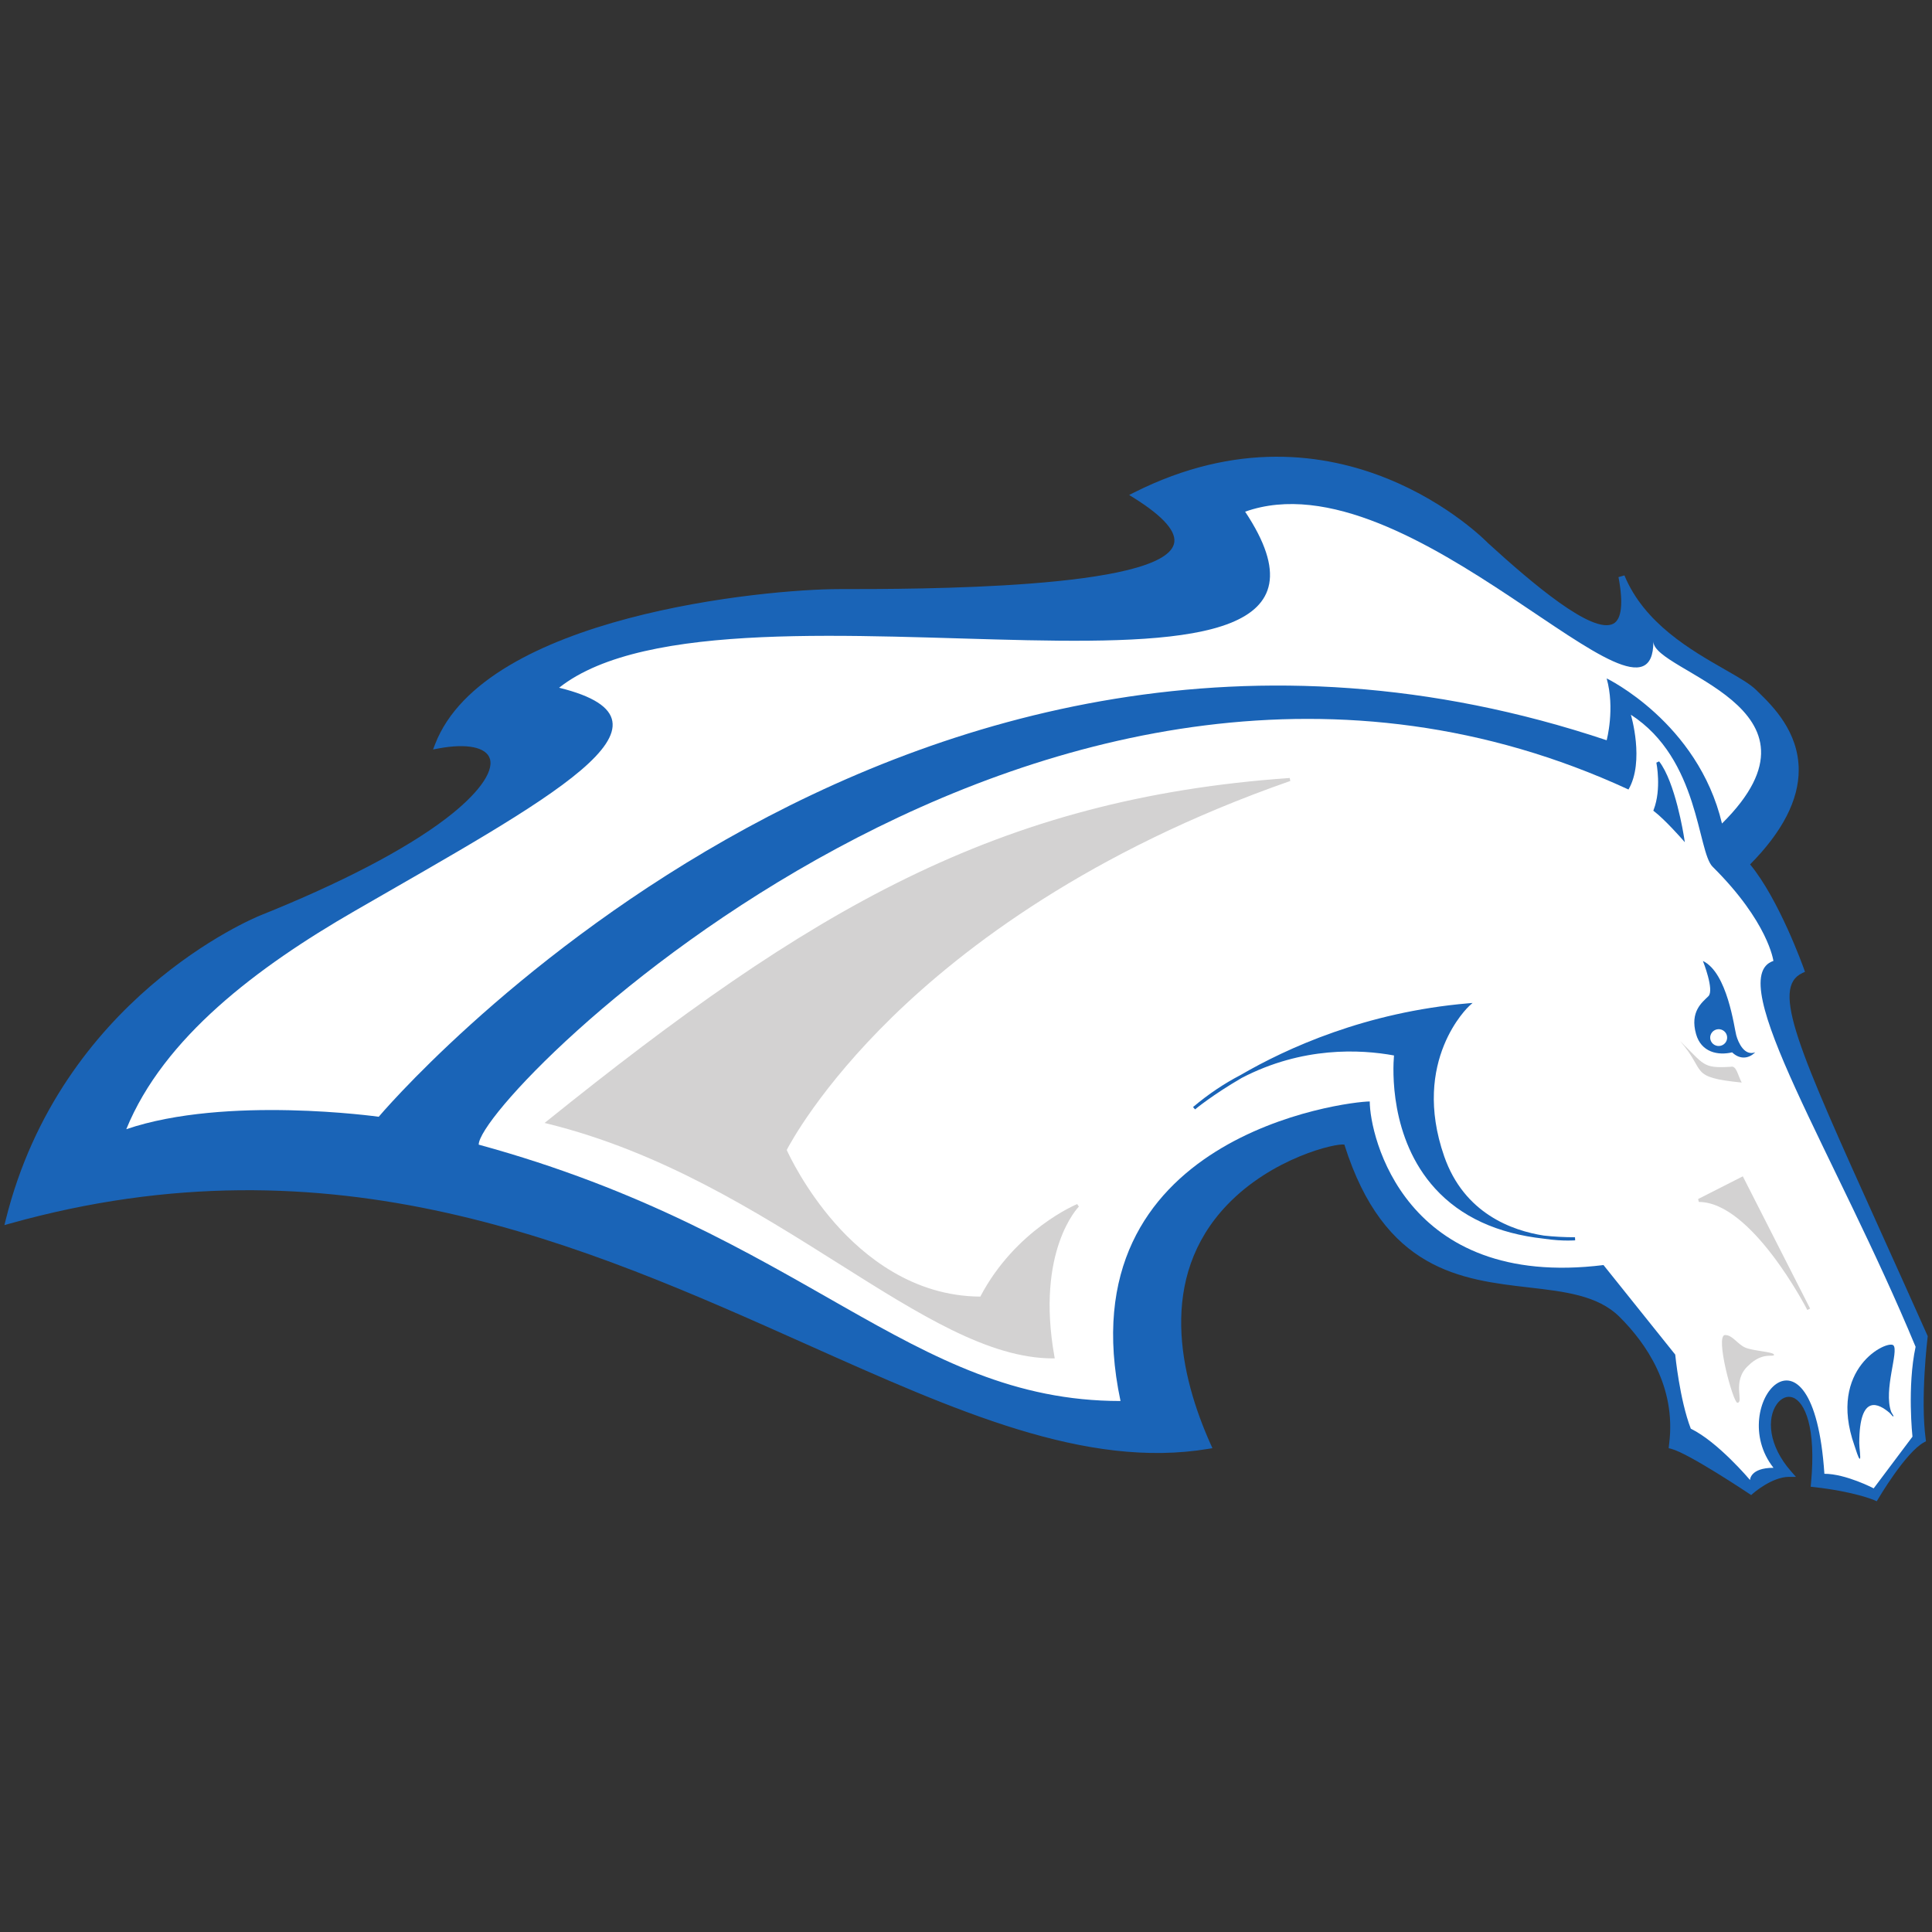<?xml version="1.0" encoding="UTF-8"?>
<svg width="200px" height="200px" viewBox="0 0 200 200" version="1.1" xmlns="http://www.w3.org/2000/svg" xmlns:xlink="http://www.w3.org/1999/xlink">
    <rect x="0" y="0" width="200" height="200" fill="#333333" stroke="none"/>
    <!-- Generator: Sketch 51.3 (57544) - http://www.bohemiancoding.com/sketch -->
    <title>ala-huntsville</title>
    <desc>Created with Sketch.</desc>
    <defs></defs>
    <g id="ala-huntsville" stroke="none" stroke-width="1" fill="none" fill-rule="evenodd">
        <g id="ala-huntsville_BGL" transform="translate(0, 31.841)">
            <g id="ala-huntsville" transform="translate(0, 13.899)">
                <g id="g10" transform="translate(100, 55.203) scale(-1, 1) rotate(-180) translate(-100, -55.203) translate(0, 0.634)" fill-rule="nonzero">
                    <g id="g12">
                        <path d="M125.045,5.844 C94.005,0.665 57.427,45.007 0.904,29.146 C6.131,50.187 23.484,58.999 27.091,60.461 C54.691,71.539 55.014,80.169 45.338,78.347 C50.566,91.942 81.279,94.208 86.833,94.208 C114.605,94.208 129.962,96.474 117.545,104.243 C138.784,114.924 153.812,99.064 153.812,99.064 C161.981,91.618 169.776,85.792 167.862,95.826 C170.802,88.705 179.46,85.954 181.584,83.85 C183.707,81.746 190.537,75.758 180.734,66.047 C183.817,62.487 186.45,55.077 186.45,55.077 C182.27,53.135 186.675,45.262 199.227,17.144 C199.227,17.144 198.448,10.782 199.028,6.488 C197.027,5.418 194.149,0.51 194.149,0.51 C194.149,0.51 192.157,1.402 187.792,1.889 C189.296,17.485 178.526,10.494 185.204,2.947 C183.285,2.947 181.253,1.146 181.253,1.146 C181.253,1.146 174.948,5.368 173.089,5.837 C173.175,6.747 174.396,12.962 167.862,19.436 C161.327,25.91 145.67,17.2 139.44,37.238 C138.563,38.107 113.282,32.063 125.045,5.844" id="path96" fill="#1A64B7"></path>
                        <path d="M188.141,2.171 C191.464,1.775 193.352,1.158 194.013,0.909 C194.607,1.891 196.885,5.527 198.681,6.657 C198.189,10.657 198.808,16.322 198.897,17.094 C197.104,21.109 195.478,24.71 194.02,27.94 C185.341,47.163 182.578,53.282 186.049,55.232 C185.551,56.574 183.173,62.739 180.489,65.838 L180.295,66.063 L180.506,66.273 C183.867,69.603 185.566,72.814 185.557,75.817 C185.546,79.521 182.976,82.037 181.595,83.389 L181.355,83.624 C180.774,84.2 179.607,84.867 178.255,85.64 C175.254,87.356 170.901,89.846 168.447,93.949 C168.587,92.049 168.22,90.88 167.338,90.395 C165.375,89.316 161.265,91.837 153.594,98.828 C153.429,99 138.702,114.155 118.196,104.207 C121.283,102.193 122.574,100.486 122.14,98.998 C121.108,95.464 110.218,93.888 86.833,93.888 C84.356,93.888 75.22,93.369 66.043,91.065 C58.429,89.154 48.848,85.478 45.858,78.76 C48.863,79.216 50.891,78.622 51.334,77.133 C52.297,73.893 45.212,67.389 27.213,60.165 C26.39,59.831 7.139,51.801 1.353,29.603 C34.838,38.799 60.834,27.18 83.783,16.922 C99.034,10.105 112.23,4.208 124.582,6.094 C121.445,13.271 118.212,26.072 129.912,34.039 C134.117,36.902 139.035,38.093 139.668,37.465 L139.725,37.409 L139.748,37.332 C143.722,24.554 151.522,23.656 158.404,22.863 C162.16,22.43 165.708,22.021 168.09,19.661 C170.941,16.837 174.179,12.188 173.44,6.064 C175.384,5.389 180.169,2.251 181.231,1.547 C181.727,1.947 183.099,2.96 184.564,3.211 C182.29,6.078 182.325,8.953 183.378,10.48 C184.004,11.388 184.933,11.759 185.803,11.445 C186.526,11.186 188.809,9.753 188.141,2.171 Z M194.282,0.101 L194.017,0.218 C193.998,0.227 192.005,1.097 187.756,1.572 L187.44,1.607 L187.47,1.919 C188.038,7.804 186.808,10.405 185.583,10.844 C184.998,11.054 184.371,10.785 183.911,10.12 C182.935,8.705 183.001,5.922 185.447,3.158 L185.916,2.628 L185.204,2.628 C183.428,2.628 181.487,0.926 181.468,0.909 L181.281,0.743 L181.073,0.882 C181.01,0.924 174.793,5.077 173.009,5.528 L172.742,5.595 L172.768,5.867 C172.773,5.922 172.782,5.995 172.794,6.086 C173.526,11.981 170.392,16.477 167.633,19.21 C165.41,21.412 161.971,21.809 158.33,22.228 C151.273,23.041 143.278,23.961 139.169,37.024 C138.306,37.193 131.696,35.665 127.023,30.77 C119.822,23.227 122.133,13.122 125.34,5.974 L125.509,5.597 L125.099,5.529 C112.427,3.415 99.032,9.404 83.518,16.339 C60.546,26.607 34.511,38.243 0.991,28.839 L0.458,28.689 L0.59,29.223 C6.283,52.136 26.127,60.416 26.969,60.757 C35.307,64.103 41.931,67.556 46.125,70.742 C49.412,73.24 51.128,75.561 50.715,76.953 C50.354,78.168 48.317,78.581 45.398,78.034 L44.831,77.927 L45.037,78.461 C50.167,91.801 79.309,94.528 86.833,94.528 C95.076,94.528 120.162,94.528 121.52,99.176 C121.88,100.411 120.485,102.025 117.373,103.972 L116.892,104.273 L117.399,104.528 C138.609,115.196 153.895,99.443 154.047,99.283 C158.581,95.151 164.878,89.776 167.025,90.954 C167.876,91.422 168.056,93.087 167.545,95.767 L168.16,95.948 C170.212,90.978 175.047,88.213 178.577,86.194 C180.026,85.366 181.17,84.711 181.811,84.076 L182.048,83.843 C183.496,82.426 186.19,79.789 186.202,75.818 C186.211,72.703 184.519,69.411 181.17,66.029 C184.171,62.395 186.648,55.482 186.753,55.183 L186.851,54.91 L186.586,54.787 C183.296,53.258 186.146,46.944 194.609,28.201 C196.077,24.949 197.716,21.321 199.522,17.273 L199.558,17.193 L199.547,17.106 C199.54,17.042 198.78,10.734 199.348,6.53 L199.377,6.312 L199.181,6.207 C197.283,5.192 194.457,0.398 194.429,0.349 L194.282,0.101 Z" id="path98" fill="#1A64B7"></path>
                        <path d="M178.259,70.261 C175.767,80.731 166.321,85.283 166.321,85.283 C167.201,82.146 166.321,78.881 166.321,78.881 C92.762,103.492 39.205,39.905 39.205,39.905 C39.205,39.905 23.396,42.133 13.072,38.617 C16.952,48.12 26.642,55.393 36.69,61.194 C56.724,72.759 72.113,80.809 57.878,84.319 C75.662,98.383 145.673,77.293 128.896,102.543 C145.996,108.616 171.157,77.293 171.157,89.102 C171.157,85.923 190.472,82.361 178.259,70.261" id="path100" fill="#FFFFFF"></path>
                        <path d="M49.555,37.019 C49.555,42.133 108.732,101.425 168.58,73.782 C170.276,76.701 168.828,81.523 168.828,81.523 C175.935,76.927 175.7,67.361 177.291,65.786 C183.07,60.059 183.582,56.037 183.582,56.037 C178.262,54.275 190.104,35.879 198.302,16.091 C197.415,11.956 197.978,6.789 197.978,6.789 L193.963,1.439 C193.963,1.439 191.071,2.947 188.86,2.947 C187.69,20.52 178.516,9.975 183.591,3.566 C181.161,3.566 181.161,2.303 181.161,2.303 C181.161,2.303 177.844,6.252 175.032,7.613 C173.875,10.62 173.419,15.284 173.419,15.284 L165.993,24.554 C145.345,21.997 141.796,37.973 141.796,41.489 C139.44,41.489 110.16,37.939 115.996,10.48 C94.115,10.48 83.431,27.75 49.555,37.019" id="path102" fill="#FFFFFF"></path>
                        <path d="M149.35,35.759 C145.812,45.924 151.981,51.488 151.981,51.488 C134.393,49.976 123.608,40.788 123.608,40.788 C131.722,47.646 140.382,47.159 144.48,46.381 C144.148,43.15 144.138,27.306 163.043,27.272 C163.043,27.272 152.633,26.321 149.35,35.759" id="path104" fill="#1A64B7"></path>
                        <path d="M139.774,46.981 C141.628,46.981 143.244,46.779 144.51,46.538 L144.655,46.511 L144.641,46.365 C144.554,45.528 143.941,38.028 148.797,32.694 C150.656,30.651 153.076,29.197 156.028,28.343 C153.353,29.484 150.611,31.644 149.197,35.707 C147.353,41.005 148.175,45.042 149.189,47.496 C150.003,49.464 151.044,50.736 151.558,51.289 C143.304,50.515 136.548,48.028 131.759,45.656 C134.661,46.652 137.41,46.981 139.774,46.981 Z M162.324,27.09 C161.744,27.09 160.86,27.125 159.811,27.285 C154.996,27.814 151.22,29.555 148.557,32.48 C143.82,37.683 144.188,44.895 144.306,46.251 C140.832,46.887 134.83,47.2 128.541,43.925 C125.5,42.152 123.81,40.749 123.717,40.67 C123.715,40.669 123.714,40.668 123.713,40.667 C123.713,40.667 123.713,40.667 123.713,40.667 C123.713,40.667 123.713,40.667 123.713,40.667 L123.503,40.91 C123.504,40.91 123.505,40.911 123.507,40.913 C125.134,42.287 126.78,43.37 128.406,44.216 C133.231,47.024 141.402,50.74 151.967,51.647 L152.442,51.688 L152.089,51.37 C152.029,51.314 146.043,45.752 149.502,35.812 C151.562,29.89 156.524,28.115 159.831,27.604 C160.855,27.491 161.925,27.434 163.043,27.432 L163.059,27.113 C163.042,27.111 162.775,27.09 162.324,27.09 Z" id="path106" fill="#1A64B7"></path>
                        <path d="M171.625,76.596 C173.296,74.447 174.166,68.846 174.166,68.846 C174.166,68.846 172.473,70.772 171.343,71.644 C172.191,73.855 171.625,76.596 171.625,76.596" id="path108" fill="#1A64B7"></path>
                        <path d="M171.534,71.697 C172.339,71.054 173.368,69.965 173.912,69.369 C173.673,70.674 172.985,73.998 171.893,75.9 C172.003,74.947 172.085,73.225 171.534,71.697 Z M174.411,68.326 L174.045,68.741 C174.028,68.76 172.348,70.665 171.243,71.518 L171.15,71.59 L171.192,71.701 C172.014,73.844 171.472,76.538 171.467,76.564 L171.752,76.694 C173.429,74.536 174.29,69.1 174.326,68.87 L174.411,68.326 Z" id="path110" fill="#1A64B7"></path>
                        <path d="M195.621,9.243 C195.047,9.739 194.286,10.23 193.655,10.008 C192.991,9.774 192.474,8.752 192.47,6.122 C192.47,5.637 192.655,4.5 192.523,4.5 C192.39,4.5 192.122,5.44 191.965,5.887 C189.158,13.88 195.407,16.834 196.003,16.243 C196.589,15.663 194.953,11.62 195.773,9.365 C195.835,9.195 196.06,8.944 196.003,8.887 C195.945,8.83 195.761,9.121 195.621,9.243" id="path112" fill="#1A64B7"></path>
                        <path d="M180.345,33.523 L175.863,31.246 C181.503,31.246 187.238,19.977 187.238,19.977 L180.345,33.523" id="path114" fill="#D3D2D2"></path>
                        <path d="M176.455,31.368 C178.693,31.08 181.158,29.18 183.794,25.708 C184.226,25.139 184.629,24.569 184.999,24.022 L180.273,33.308 L176.455,31.368 Z M187.094,19.904 L187.094,19.906 C186.995,20.098 181.318,31.086 175.863,31.086 L175.789,31.389 L180.416,33.739 L187.381,20.05 C187.382,20.049 187.382,20.048 187.383,20.048 L187.094,19.904 Z" id="path116" fill="#D3D2D2"></path>
                        <path d="M108.994,15.05 C95.666,15.05 79.984,33.594 56.728,39.342 C82.252,59.879 101.927,72.589 133.52,74.817 C93.213,60.75 81.264,36.471 81.264,36.471 C81.264,36.471 87.914,21.129 101.579,21.129 C105.233,28.16 111.571,30.717 111.571,30.717 C111.571,30.717 106.999,26.243 108.994,15.05" id="path118" fill="#D3D2D2"></path>
                        <path d="M57.08,39.42 C68.764,36.466 78.472,30.345 87.045,24.94 C95.243,19.771 102.335,15.299 108.803,15.212 C107.815,20.925 108.569,24.844 109.382,27.134 C109.928,28.674 110.562,29.693 110.985,30.265 C109.285,29.403 104.625,26.64 101.723,21.056 L101.678,20.969 L101.579,20.969 C94.46,20.969 89.273,25.171 86.175,28.695 C82.827,32.505 81.132,36.369 81.115,36.408 L81.086,36.475 L81.119,36.541 C81.149,36.602 84.21,42.725 92.164,50.483 C99.365,57.506 112.142,67.327 132.337,74.567 C102.854,72.225 83.723,60.832 57.08,39.42 Z M109.187,14.891 L108.994,14.891 C102.381,14.891 95.194,19.422 86.872,24.67 C78.243,30.111 68.463,36.278 56.69,39.188 L56.377,39.265 L56.627,39.466 C83.811,61.339 103.165,72.837 133.509,74.976 L133.574,74.666 C112.79,67.413 99.714,57.394 92.404,50.268 C84.925,42.977 81.793,37.145 81.442,36.466 C81.683,35.937 83.349,32.395 86.425,28.898 C89.463,25.443 94.537,21.327 101.481,21.289 C105.128,28.227 111.446,30.84 111.51,30.866 L111.684,30.604 C111.639,30.56 107.197,26.044 109.154,15.079 L109.187,14.891 Z" id="path120" fill="#D3D2D2"></path>
                        <path d="M180.68,16.005 C181.503,15.653 183.645,15.571 183.645,15.269 C183.645,14.967 182.473,15.618 180.984,14.143 C179.224,12.541 180.579,10.301 179.848,10.301 C179.416,10.301 177.499,17.31 178.583,17.31 C179.365,17.31 179.857,16.356 180.68,16.005" id="path122" fill="#D3D2D2"></path>
                        <path d="M179.736,48.343 C179.523,49.124 178.823,54.819 176.285,56.033 C176.285,56.033 177.491,53.017 176.854,52.386 C176.216,51.754 174.913,50.798 175.578,48.457 C176.112,46.58 177.838,46.226 179.311,46.572 C179.981,45.922 180.904,45.791 181.699,46.579 C180.587,46.165 179.949,47.562 179.736,48.343" id="path124" fill="#1A64B7"></path>
                        <path d="M177.079,48.366 C176.932,47.909 177.185,47.419 177.648,47.272 C178.108,47.125 178.603,47.377 178.752,47.834 C178.9,48.293 178.646,48.782 178.186,48.929 C177.723,49.076 177.228,48.824 177.079,48.366" id="path126" fill="#FFFFFF"></path>
                        <path d="M179.171,45.08 C179.767,45.232 179.894,44.187 180.304,43.446 C174.746,44.001 176.693,44.6 173.911,47.75 C176.447,45.307 176.211,44.893 179.171,45.08" id="path128" fill="#D3D2D2"></path>
                    </g>
                </g>
            </g>
        </g>
    </g>
</svg>
